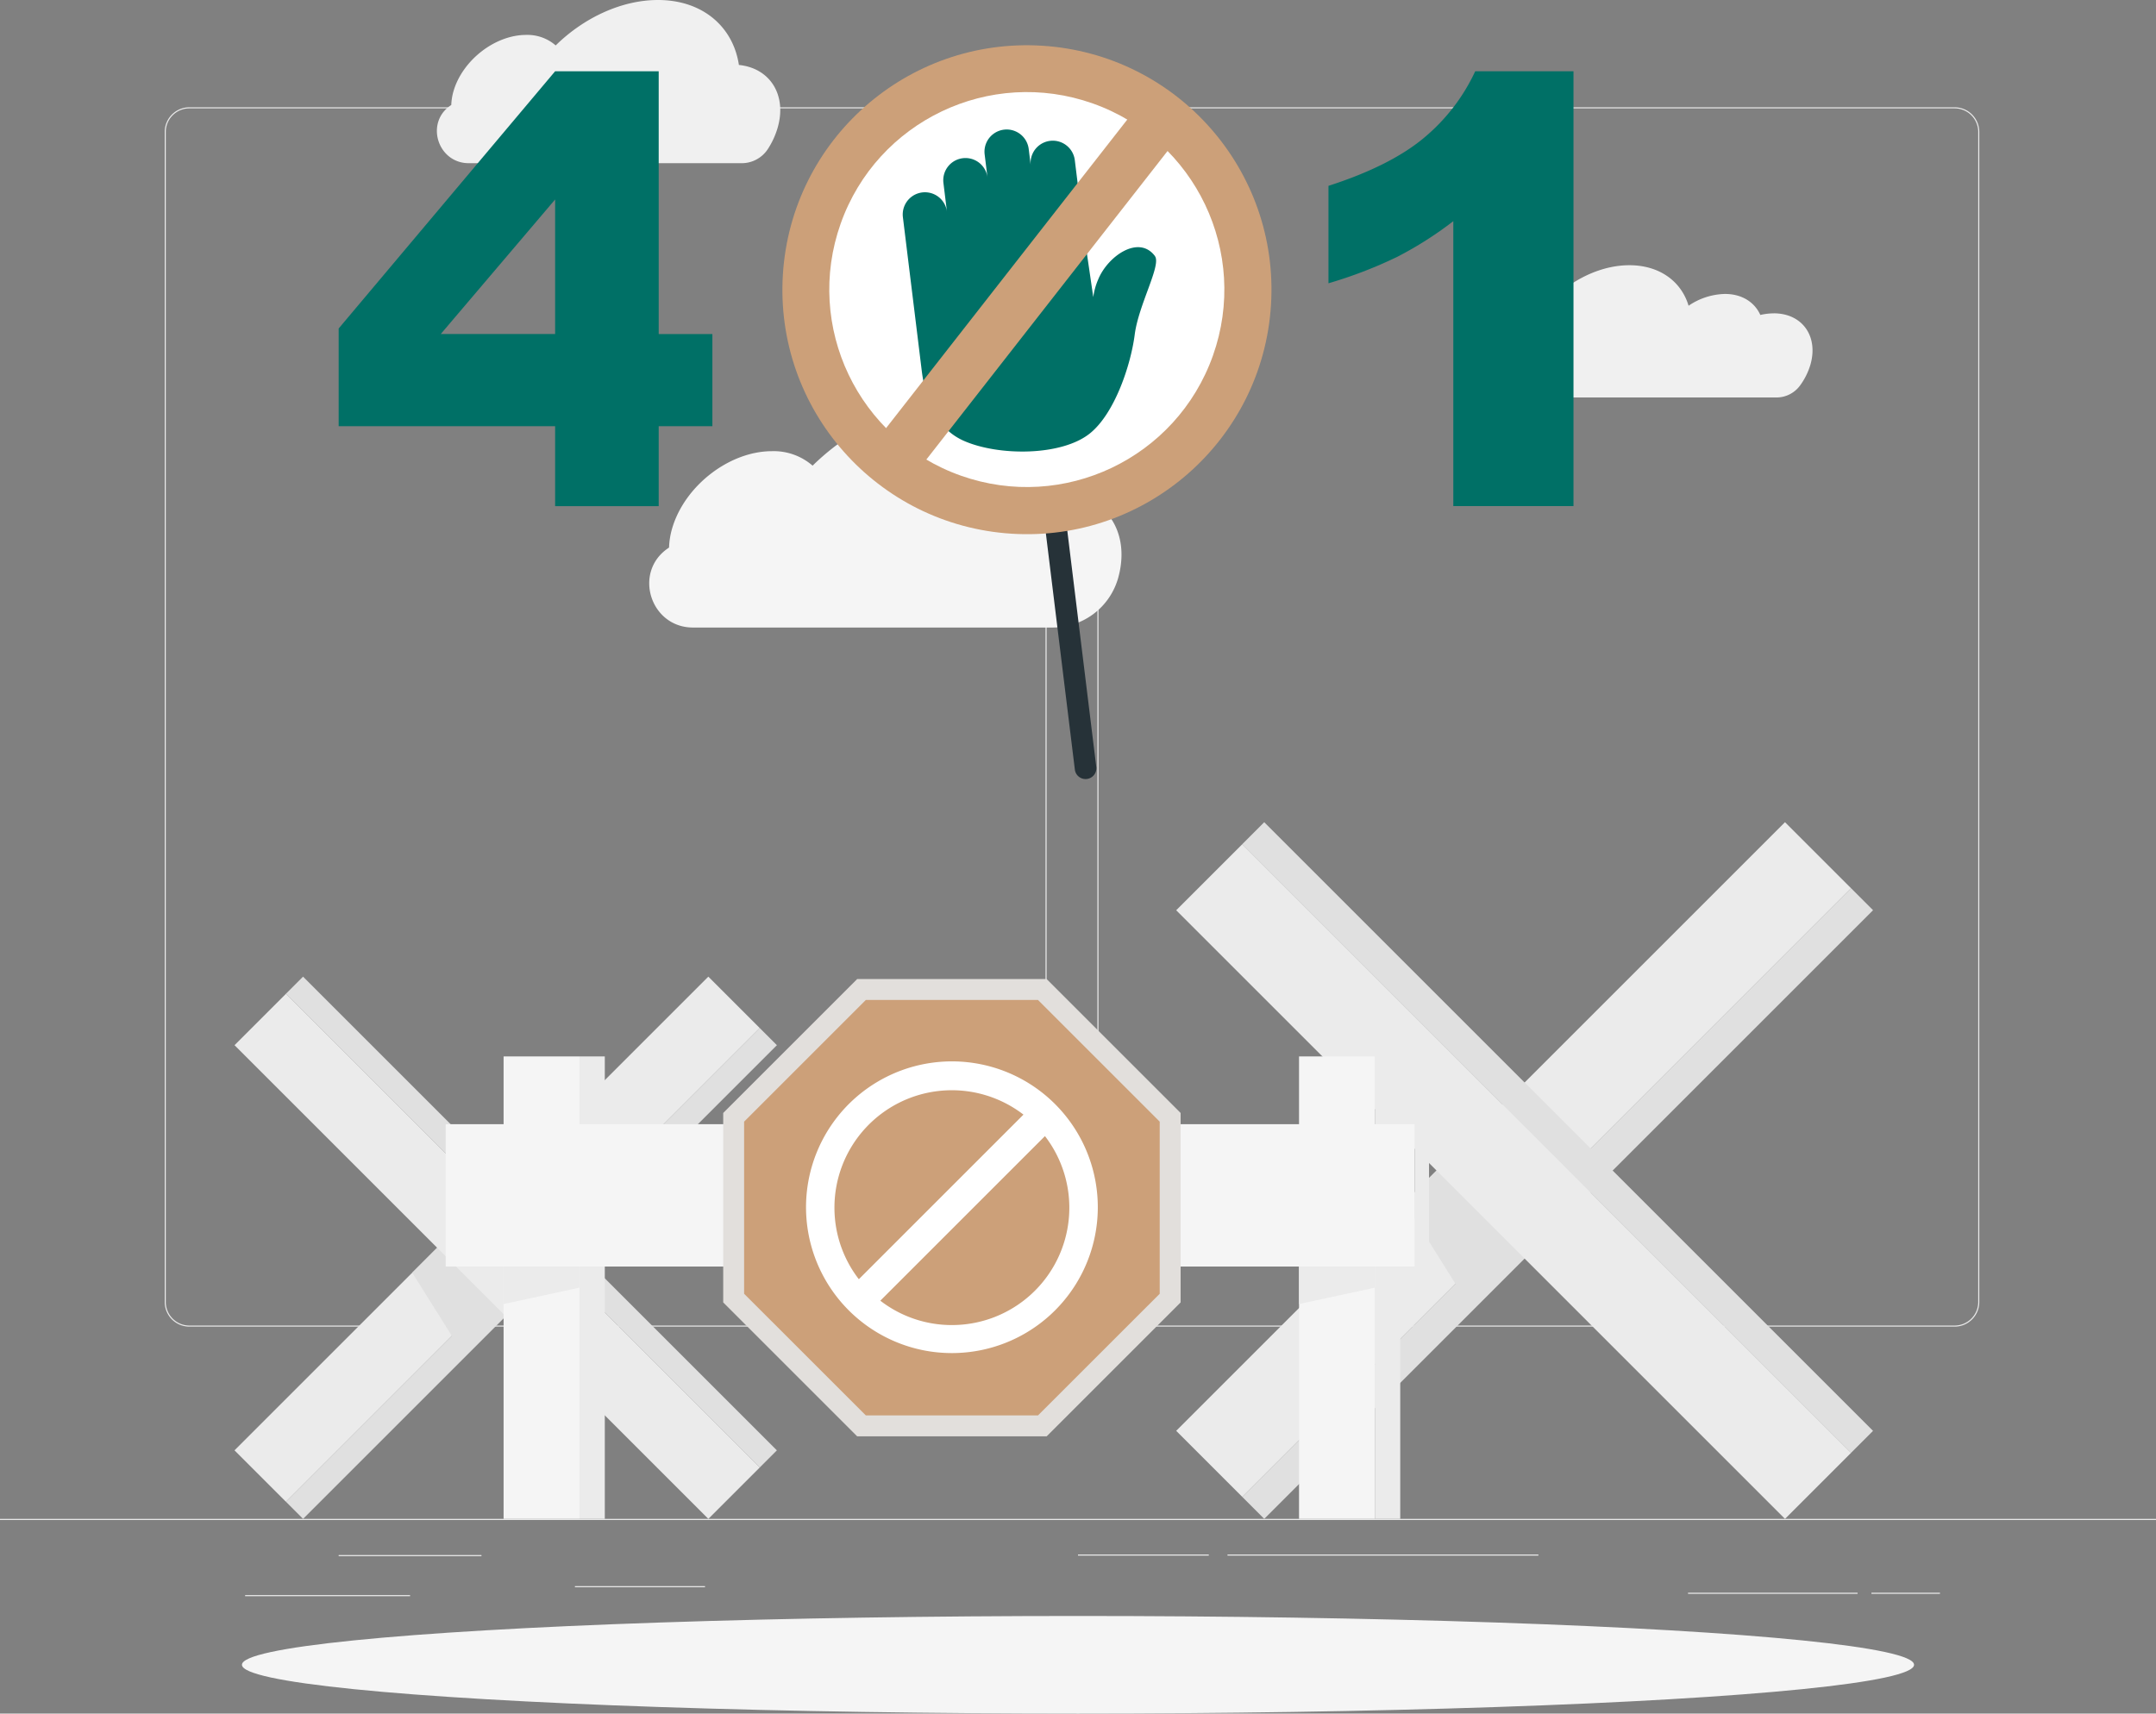 <svg id="_401Img" data-name="401Img" xmlns="http://www.w3.org/2000/svg" width="584.792" height="464.91" viewBox="0 0 584.792 464.91">
  <rect x="0" y="0" width="584.792" height="464.91" fill="#808080" stroke="none"/>
  <g id="Background_Complete">
    <g id="Group_26531" data-name="Group 26531" transform="translate(0 29.111)">
      <rect id="Rectangle_16448" data-name="Rectangle 16448" width="584.792" height="0.292" transform="translate(0 382.981)" fill="#ebebeb"/>
      <rect id="Rectangle_16449" data-name="Rectangle 16449" width="38.737" height="0.292" transform="translate(91.859 392.793)" fill="#ebebeb"/>
      <rect id="Rectangle_16450" data-name="Rectangle 16450" width="35.286" height="0.292" transform="translate(155.941 401.226)" fill="#ebebeb"/>
      <rect id="Rectangle_16451" data-name="Rectangle 16451" width="44.737" height="0.292" transform="translate(66.491 403.659)" fill="#ebebeb"/>
      <rect id="Rectangle_16452" data-name="Rectangle 16452" width="18.596" height="0.292" transform="translate(507.6 403.016)" fill="#ebebeb"/>
      <rect id="Rectangle_16453" data-name="Rectangle 16453" width="45.988" height="0.292" transform="translate(457.857 403.016)" fill="#ebebeb"/>
      <rect id="Rectangle_16454" data-name="Rectangle 16454" width="35.474" height="0.292" transform="translate(292.396 392.641)" fill="#ebebeb"/>
      <rect id="Rectangle_16455" data-name="Rectangle 16455" width="84.327" height="0.292" transform="translate(332.946 392.641)" fill="#ebebeb"/>
      <path id="Path_60209" data-name="Path 60209" d="M270.725,355.707H44.878a6.684,6.684,0,0,1-6.678-6.678V31.568a6.684,6.684,0,0,1,6.678-6.678H270.725a6.684,6.684,0,0,1,6.678,6.678v317.46A6.684,6.684,0,0,1,270.725,355.707ZM44.878,25.182a6.394,6.394,0,0,0-6.386,6.386v317.46a6.394,6.394,0,0,0,6.386,6.386H270.725a6.394,6.394,0,0,0,6.386-6.386V31.568a6.394,6.394,0,0,0-6.386-6.386Z" transform="translate(6.478 -24.89)" fill="#ebebeb"/>
      <path id="Path_60210" data-name="Path 60210" d="M487.025,355.707H261.178a6.684,6.684,0,0,1-6.678-6.678V31.568a6.684,6.684,0,0,1,6.678-6.678H487.025a6.684,6.684,0,0,1,6.678,6.678v317.46A6.684,6.684,0,0,1,487.025,355.707ZM261.178,25.182a6.394,6.394,0,0,0-6.386,6.386v317.46a6.394,6.394,0,0,0,6.386,6.386H487.025a6.394,6.394,0,0,0,6.386-6.386V31.568a6.394,6.394,0,0,0-6.386-6.386Z" transform="translate(43.159 -24.89)" fill="#ebebeb"/>
    </g>
    <g id="Group_26539" data-name="Group 26539" transform="translate(63.606)">
      <g id="Group_26532" data-name="Group 26532" transform="translate(255.424 223.066)">
        <rect id="Rectangle_16456" data-name="Rectangle 16456" width="25.345" height="233.531" transform="translate(165.132 0) rotate(45)" fill="#ebebeb"/>
        <path id="Path_60211" data-name="Path 60211" d="M368.071,275.988,350.153,258.07,325.72,282.491l16.433,26.21Z" transform="translate(-263.793 -179.301)" fill="#e0e0e0"/>
        <rect id="Rectangle_16457" data-name="Rectangle 16457" width="8.444" height="233.531" transform="translate(23.884 189.013) rotate(-135)" fill="#e0e0e0"/>
        <rect id="Rectangle_16458" data-name="Rectangle 16458" width="25.345" height="233.531" transform="translate(0.004 23.894) rotate(-45)" fill="#ebebeb"/>
        <rect id="Rectangle_16459" data-name="Rectangle 16459" width="8.444" height="233.531" transform="translate(189.012 165.139) rotate(135)" fill="#e0e0e0"/>
      </g>
      <g id="Group_26533" data-name="Group 26533" transform="translate(0 264.975)">
        <rect id="Rectangle_16460" data-name="Rectangle 16460" width="19.731" height="181.753" transform="translate(128.52) rotate(45)" fill="#ebebeb"/>
        <path id="Path_60212" data-name="Path 60212" d="M128.559,292.923,114.606,278.97,95.6,297.987l12.784,20.386Z" transform="translate(-47.394 -217.666)" fill="#e0e0e0"/>
        <rect id="Rectangle_16461" data-name="Rectangle 16461" width="6.573" height="181.753" transform="translate(18.601 147.114) rotate(-135)" fill="#e0e0e0"/>
        <rect id="Rectangle_16462" data-name="Rectangle 16462" width="19.731" height="181.753" transform="translate(0.007 18.597) rotate(-45)" fill="#ebebeb"/>
        <rect id="Rectangle_16463" data-name="Rectangle 16463" width="6.573" height="181.753" transform="translate(147.114 128.521) rotate(135)" fill="#e0e0e0"/>
      </g>
      <g id="Group_26538" data-name="Group 26538" transform="translate(57.282 265.624)">
        <g id="Group_26534" data-name="Group 26534" transform="translate(231.461 20.994)">
          <rect id="Rectangle_16464" data-name="Rectangle 16464" width="20.596" height="125.473" fill="#f5f5f5"/>
          <path id="Path_60213" data-name="Path 60213" d="M321.856,289.64h-20.6v15.041l20.6-4.444Z" transform="translate(-301.26 -237.5)" fill="#ebebeb"/>
          <rect id="Rectangle_16465" data-name="Rectangle 16465" width="6.865" height="125.473" transform="translate(27.45 125.473) rotate(180)" fill="#ebebeb"/>
        </g>
        <g id="Group_26535" data-name="Group 26535" transform="translate(15.708 20.994)">
          <rect id="Rectangle_16466" data-name="Rectangle 16466" width="20.596" height="125.473" fill="#f5f5f5"/>
          <path id="Path_60214" data-name="Path 60214" d="M137.375,289.64H116.79v15.041l20.585-4.444Z" transform="translate(-116.79 -237.5)" fill="#ebebeb"/>
          <rect id="Rectangle_16467" data-name="Rectangle 16467" width="6.865" height="125.473" transform="translate(27.45 125.473) rotate(180)" fill="#ebebeb"/>
        </g>
        <g id="Group_26536" data-name="Group 26536" transform="translate(0 39.368)">
          <rect id="Rectangle_16468" data-name="Rectangle 16468" width="262.864" height="38.62" transform="translate(0 0.012)" fill="#f5f5f5"/>
          <rect id="Rectangle_16469" data-name="Rectangle 16469" width="3.86" height="38.62" transform="translate(266.724 38.62) rotate(180)" fill="#ebebeb"/>
        </g>
        <path id="Path_60215" data-name="Path 60215" d="M255.451,227.11H204.059L167.72,263.449v51.392l36.339,36.339h51.392l36.339-36.339V263.449Z" transform="translate(-92.446 -227.11)" fill="#e2dfdc"/>
        <path id="Path_60216" data-name="Path 60216" d="M252.277,231.96h-46.69L172.57,264.977v46.7l33.017,33.006h46.69l33.017-33.006v-46.7Z" transform="translate(-91.623 -226.287)" fill="#cca079"/>
        <path id="Union_2" data-name="Union 2" d="M24.091,75.788a39.57,39.57,0,1,1,15.353,3.1A39.3,39.3,0,0,1,24.091,75.788Zm15.346-4.5A31.841,31.841,0,0,0,64.679,20.022L20.025,64.676A31.7,31.7,0,0,0,39.437,71.29ZM7.582,39.435A31.7,31.7,0,0,0,14.2,58.848L58.851,14.193A31.84,31.84,0,0,0,7.582,39.435Z" transform="translate(97.865 22.591)" fill="#fff"/>
      </g>
      <path id="Path_60221" data-name="Path 60221" d="M422.815,74.583a16,16,0,0,0-3.626.433h-.012c-1.544-3.45-4.971-5.7-9.591-5.7a18.166,18.166,0,0,0-9.871,3.2h0c-1.965-6.585-7.848-10.994-16.058-10.994-11.684,0-23.918,8.924-28.339,20.339a14.737,14.737,0,0,0-3.286-.363c-.363,0-.737.012-1.1.035-10.082.667-9.322,15.871.784,15.871h71.813a7.922,7.922,0,0,0,6.4-3.216,18.455,18.455,0,0,0,2.8-5.567c2.292-7.754-2.14-14.047-9.895-14.047Z" transform="translate(-5.312 10.435)" fill="#f0f0f0"/>
      <path id="Path_60222" data-name="Path 60222" d="M183.237,17.626C181.67,7.24,173.39,0,161.284,0c-9.918,0-20.14,4.854-27.743,12.327h0a11.646,11.646,0,0,0-8.012-2.854c-8.4,0-17.2,6.807-19.684,15.2a15.146,15.146,0,0,0-.62,3.813H105.2s-.117.094-.175.129c-6.947,4.725-3.462,15.661,4.947,15.661h73.953a8.475,8.475,0,0,0,7.134-3.789,21.721,21.721,0,0,0,2.655-5.719c2.643-8.947-2.012-16.3-10.491-17.146Z" transform="translate(-46.424)" fill="#f0f0f0"/>
      <path id="Path_60223" data-name="Path 60223" d="M263.214,117.754c-2.152-14.281-13.544-24.234-30.187-24.234-13.637,0-27.684,6.678-38.152,16.959h0a16.044,16.044,0,0,0-11.017-3.93c-11.544,0-23.661,9.357-27.064,20.9a20.912,20.912,0,0,0-.854,5.251h-.023c-.082.07-.152.117-.234.175-9.567,6.5-4.819,21.52,6.749,21.52h97.45A18.44,18.44,0,0,0,277.6,141.473l.047-.14c3.626-12.3-2.76-22.421-14.421-23.567Z" transform="translate(-38.073 15.86)" fill="#f5f5f5"/>
    </g>
  </g>
  <g id="Shadow" transform="translate(65.625 438.431)">
    <ellipse id="_Path_" cx="226.771" cy="13.24" rx="226.771" ry="13.24" fill="#f5f5f5"/>
  </g>
  <g id="__1" transform="translate(91.859 19.333)">
    <path id="Path_60224" data-name="Path 60224" d="M137.253,112.822H78.54v-26.5L137.253,16.53h28.093v71.3h14.561v25.006H165.347v21.684H137.253V112.834Zm0-25.006v-36.5l-31.017,36.5Z" transform="translate(-78.54 -16.53)" fill="#007066"/>
    <path id="Path_60225" data-name="Path 60225" d="M374.546,16.53V134.506h-32.6V57.2a98.725,98.725,0,0,1-15.31,9.731,120.127,120.127,0,0,1-18.55,7.123V47.618q16.456-5.3,25.555-12.737A51.937,51.937,0,0,0,347.891,16.53h26.667Z" transform="translate(-39.612 -16.53)" fill="#007066"/>
  </g>
  <g id="Character" transform="translate(208.174 8.226)">
    <g id="Group_26540" data-name="Group 26540">
      <path id="Path_60226" data-name="Path 60226" d="M253.385,191.44a2.927,2.927,0,0,1-2.9-2.573l-8.351-68.07a2.928,2.928,0,1,1,5.813-.713l8.351,68.07a2.932,2.932,0,0,1-2.55,3.263C253.63,191.428,253.5,191.44,253.385,191.44Z" transform="translate(-167.116 11.701)" fill="#263238"/>
      <circle id="Ellipse_11766" data-name="Ellipse 11766" cx="66.327" cy="66.327" r="66.327" transform="matrix(0.063, -0.998, 0.998, 0.063, 0, 132.394)" fill="#cca079"/>
      <circle id="Ellipse_11767" data-name="Ellipse 11767" cx="53.567" cy="53.567" r="53.567" transform="translate(1.959 102.936) rotate(-70.49)" fill="#fff"/>
      <path id="Path_60227" data-name="Path 60227" d="M277.794,64.415c-4.4-5.93-12.83,0-15.4,6.257a17.457,17.457,0,0,0-1.357,4.854L258.25,56.438l-2.222-18.07a6.021,6.021,0,0,0-11.953,1.462l-.55-4.5a6.021,6.021,0,0,0-11.953,1.462l.772,6.281a6.015,6.015,0,0,0-7.462-5.1h0a6.022,6.022,0,0,0-4.491,6.561l.959,7.825a6.016,6.016,0,0,0-7.462-5.1h0a6.022,6.022,0,0,0-4.491,6.561l1.918,15.637,1.38,11.216L214.5,95.4c1.287,10.468,5.392,16.456,11.485,19.134,9.368,4.117,26.491,4.164,34.187-2.082,6.737-5.462,11.064-18.631,12.105-26.772,1.041-8.105,7.263-18.865,5.485-21.275Z" transform="translate(-172.671 -3.132)" fill="#007066"/>
      <rect id="Rectangle_16470" data-name="Rectangle 16470" width="13.86" height="128.105" transform="translate(104.311 15.613) rotate(38.01)" fill="#cca079"/>
    </g>
  </g>
</svg>
